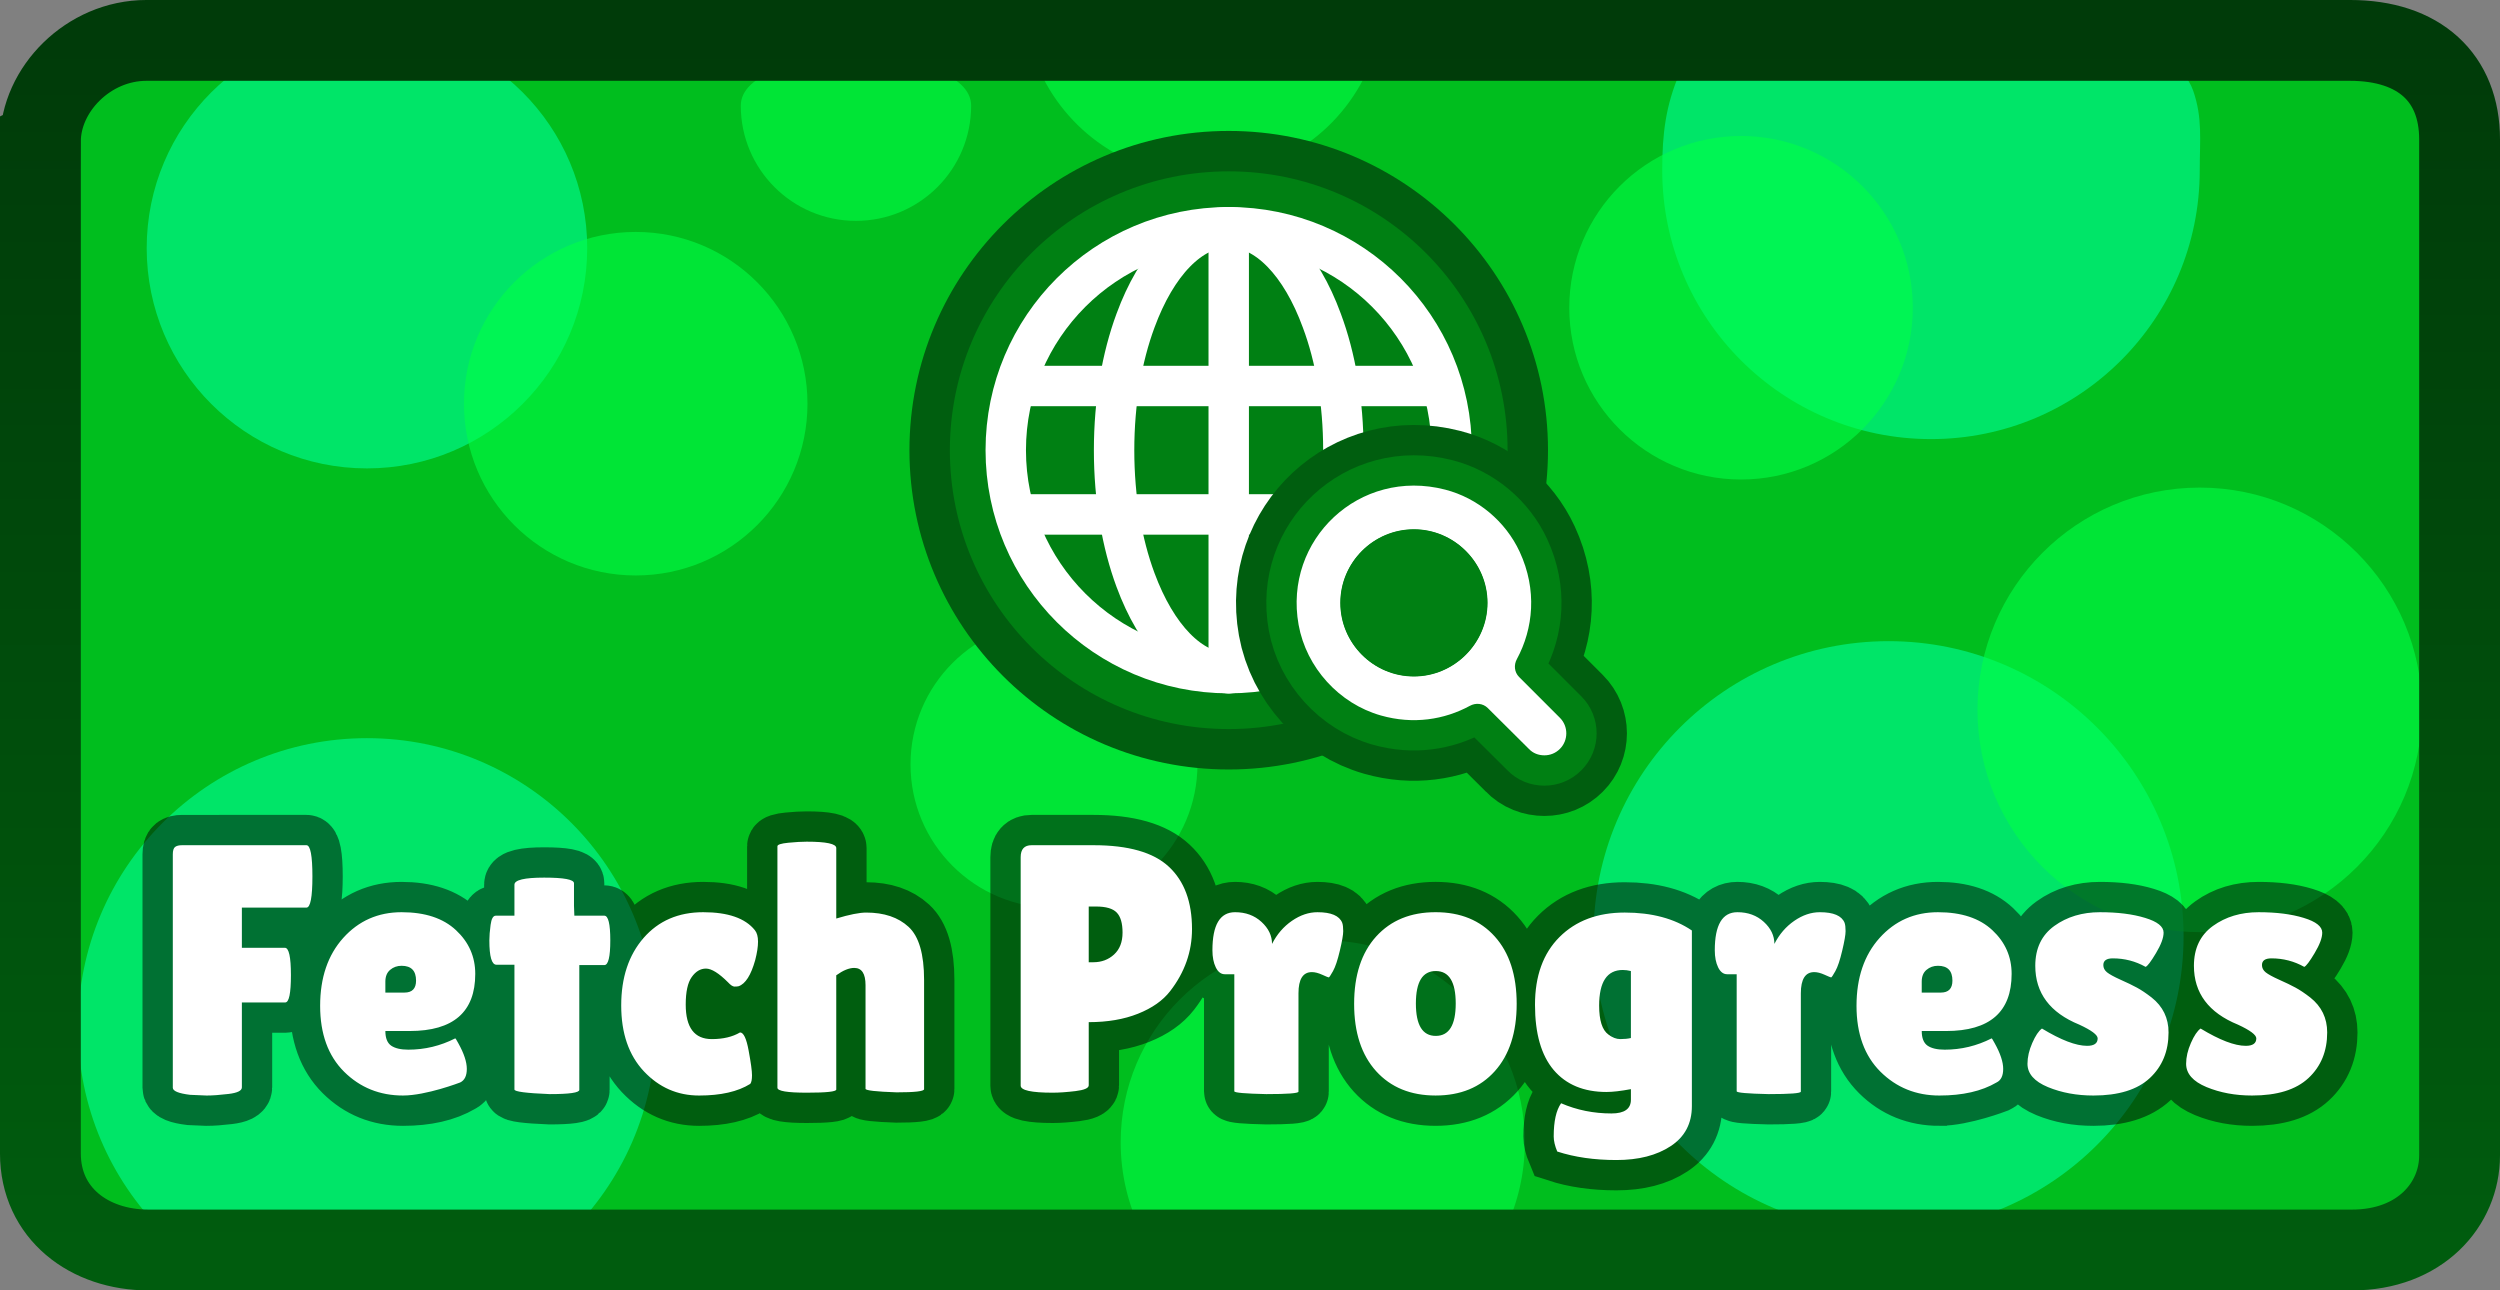 <svg version="1.1" xmlns="http://www.w3.org/2000/svg" xmlns:xlink="http://www.w3.org/1999/xlink" width="309.297" height="159.649" viewBox="0,0,309.297,159.649"><rect x="0" y="0" width="309.297" height="159.649" fill="#808080" stroke="none"/><defs><linearGradient x1="240" y1="105.176" x2="240" y2="254.824" gradientUnits="userSpaceOnUse" id="color-1"><stop offset="0" stop-color="#003b09"/><stop offset="1" stop-color="#005c0e"/></linearGradient></defs><g transform="translate(-85.351,-100.176)"><g stroke-miterlimit="10" stroke-dasharray="" stroke-dashoffset="0" style="mix-blend-mode: normal"><path d="M93.5,252v-144h293v144z" fill="#00be1e" fill-rule="nonzero" stroke="none" stroke-width="NaN" stroke-linecap="butt" stroke-linejoin="miter"/><path d="M103.5,130.875c0,-15.05 12.2,-27.25 27.25,-27.25c15.05,0 27.25,12.2 27.25,27.25c0,15.05 -12.2,27.25 -27.25,27.25c-15.05,0 -27.25,-12.2 -27.25,-27.25z" fill-opacity="0.6" fill="#00ff9a" fill-rule="nonzero" stroke="none" stroke-width="0" stroke-linecap="butt" stroke-linejoin="miter"/><path d="M198,194.75c0,-9.803 7.947,-17.75 17.75,-17.75c9.803,0 17.75,7.947 17.75,17.75c0,9.803 -7.947,17.75 -17.75,17.75c-9.803,0 -17.75,-7.947 -17.75,-17.75z" fill-opacity="0.6" fill="#00ff46" fill-rule="nonzero" stroke="none" stroke-width="0" stroke-linecap="butt" stroke-linejoin="miter"/><path d="M291,121.25c0,-4.607 0.437,-7.996 2.131,-11.985c5.058,-11.911 59.066,-10.897 63.562,2.144c1.171,3.398 0.807,6.045 0.807,9.841c0,18.363 -14.887,33.25 -33.25,33.25c-18.363,0 -33.25,-14.887 -33.25,-33.25z" fill-opacity="0.6" fill="#00ff9a" fill-rule="nonzero" stroke="none" stroke-width="0" stroke-linecap="butt" stroke-linejoin="miter"/><path d="M282.5,216c0,-20.158 16.342,-36.5 36.5,-36.5c20.158,0 36.5,16.342 36.5,36.5c0,20.158 -16.342,36.5 -36.5,36.5c-20.158,0 -36.5,-16.342 -36.5,-36.5z" fill-opacity="0.6" fill="#00ff9a" fill-rule="nonzero" stroke="none" stroke-width="0" stroke-linecap="butt" stroke-linejoin="miter"/><path d="M255.071,107.613c-3.177,8.408 -11.301,14.387 -20.821,14.387c-9.236,0 -17.157,-5.627 -20.523,-13.639c-1.113,-2.649 42.267,-3.192 41.343,-0.747z" fill-opacity="0.6" fill="#00ff46" fill-rule="nonzero" stroke="none" stroke-width="0" stroke-linecap="butt" stroke-linejoin="miter"/><path d="M142.75,150.121c0,-11.736 9.514,-21.25 21.25,-21.25c11.736,0 21.25,9.514 21.25,21.25c0,11.736 -9.514,21.25 -21.25,21.25c-11.736,0 -21.25,-9.514 -21.25,-21.25z" fill-opacity="0.6" fill="#00ff46" fill-rule="nonzero" stroke="none" stroke-width="0" stroke-linecap="butt" stroke-linejoin="miter"/><path d="M330,188c0,-15.188 12.312,-27.5 27.5,-27.5c15.188,0 27.5,12.312 27.5,27.5c0,15.188 -12.312,27.5 -27.5,27.5c-15.188,0 -27.5,-12.312 -27.5,-27.5z" fill-opacity="0.6" fill="#00ff46" fill-rule="nonzero" stroke="none" stroke-width="0" stroke-linecap="butt" stroke-linejoin="miter"/><path d="M95,227.25c0,-19.744 16.006,-35.75 35.75,-35.75c19.744,0 35.75,16.006 35.75,35.75c0,10.104 -4.191,19.228 -10.93,25.73c-6.43,6.204 -43.63,6.019 -50.099,-0.451c-6.469,-6.469 -10.471,-15.407 -10.471,-25.279z" fill-opacity="0.6" fill="#00ff9a" fill-rule="nonzero" stroke="none" stroke-width="0" stroke-linecap="butt" stroke-linejoin="miter"/><path d="M177,113.25c0,-7.87 28.5,-7.87 28.5,0c0,7.87 -6.38,14.25 -14.25,14.25c-7.87,0 -14.25,-6.38 -14.25,-14.25z" fill-opacity="0.6" fill="#00ff46" fill-rule="nonzero" stroke="none" stroke-width="0" stroke-linecap="butt" stroke-linejoin="miter"/><path d="M224,241.5c0,-13.807 11.193,-25 25,-25c13.807,0 25,11.193 25,25c0,3.799 -0.847,7.399 -2.363,10.623c-3.994,8.495 -40.987,8.693 -45.067,0.431c-1.646,-3.333 -2.57,-7.085 -2.57,-11.054z" fill-opacity="0.6" fill="#00ff46" fill-rule="nonzero" stroke="none" stroke-width="0" stroke-linecap="butt" stroke-linejoin="miter"/><path d="M90.351,117.671c0,-6.399 5.915,-12.496 13.119,-12.496c28.933,0 219.728,0 272.61,0c8.614,0 13.568,4.644 13.568,12.246c0,30.592 0,109.092 0,125.705c0,6.04 -4.859,11.698 -13.319,11.698c-52.467,0 -243.426,0 -272.61,0c-7.328,0 -13.369,-4.524 -13.369,-11.947c0,-30.161 0,-108.193 0,-125.206z" fill="none" fill-rule="nonzero" stroke="url(#color-1)" stroke-width="10" stroke-linecap="butt" stroke-linejoin="miter"/><path d="M123.264,204.744c0.492,0 0.738,1.288 0.738,3.863c0,2.57 -0.246,3.856 -0.738,3.856h-7.989v4.973h5.323c0.497,0 0.745,1.127 0.745,3.381c0,2.254 -0.234,3.381 -0.701,3.381h-5.367v10.508c0,0.409 -0.545,0.679 -1.636,0.811c-1.086,0.131 -1.993,0.197 -2.724,0.197l-2.052,-0.088c-1.421,-0.175 -2.132,-0.467 -2.132,-0.876v-28.873c0,-0.462 0.092,-0.767 0.277,-0.913c0.19,-0.146 0.475,-0.219 0.854,-0.219zM142.28,234.099c-1.835,1.076 -4.191,1.614 -7.068,1.614c-2.877,0 -5.306,-0.981 -7.288,-2.943c-1.976,-1.967 -2.965,-4.686 -2.965,-8.156c0,-3.476 0.952,-6.275 2.855,-8.397c1.908,-2.122 4.316,-3.184 7.222,-3.184c2.906,0 5.15,0.742 6.733,2.227c1.587,1.48 2.38,3.281 2.38,5.404c0,4.712 -2.704,7.068 -8.113,7.068h-3.008c0,0.871 0.239,1.475 0.716,1.811c0.482,0.331 1.19,0.497 2.125,0.497c2.035,0 3.967,-0.465 5.798,-1.395c0.029,-0.029 0.161,0.175 0.394,0.613c0.696,1.251 1.044,2.305 1.044,3.162c0,0.857 -0.275,1.417 -0.825,1.679zM136.825,221.495c0,-1.222 -0.596,-1.833 -1.789,-1.833c-0.55,0 -1.022,0.168 -1.417,0.504c-0.394,0.331 -0.591,0.815 -0.591,1.453v1.358h2.359c0.959,0 1.439,-0.494 1.439,-1.482zM157.022,235.012c0,0.35 -1.222,0.526 -3.666,0.526c-2.906,-0.117 -4.359,-0.307 -4.359,-0.57v-15.437h-2.227c-0.584,0 -0.876,-1.003 -0.876,-3.008c0,-0.526 0.051,-1.166 0.153,-1.92c0.102,-0.759 0.314,-1.139 0.635,-1.139h2.315v-3.834c0,-0.584 1.227,-0.876 3.68,-0.876c2.458,0 3.688,0.234 3.688,0.701v2.789l0.044,1.219h3.709c0.492,0 0.738,1.02 0.738,3.06c0,2.035 -0.246,3.052 -0.738,3.052h-3.096zM170.188,224.46c0,2.848 1.076,4.272 3.228,4.272c1.397,0 2.561,-0.275 3.49,-0.825c0.438,0 0.793,0.75 1.066,2.249c0.277,1.494 0.416,2.512 0.416,3.052c0,0.535 -0.073,0.891 -0.219,1.066c-1.538,0.959 -3.646,1.439 -6.324,1.439c-2.673,0 -4.948,-0.996 -6.827,-2.987c-1.874,-1.996 -2.811,-4.715 -2.811,-8.156c0,-3.447 0.923,-6.231 2.768,-8.354c1.85,-2.122 4.308,-3.184 7.375,-3.184c3.067,0 5.197,0.74 6.389,2.22c0.263,0.321 0.394,0.796 0.394,1.424c0,0.623 -0.117,1.385 -0.35,2.286c-0.521,1.86 -1.205,2.935 -2.052,3.228c-0.117,0.029 -0.285,0.044 -0.504,0.044c-0.214,0 -0.482,-0.175 -0.803,-0.526c-1.134,-1.134 -2.045,-1.701 -2.731,-1.701c-0.682,0 -1.271,0.35 -1.767,1.052c-0.492,0.696 -0.738,1.83 -0.738,3.403zM188.813,234.968c0,0.263 -1.215,0.394 -3.644,0.394c-2.424,0 -3.636,-0.204 -3.636,-0.613v-29.873c0,-0.204 0.45,-0.35 1.351,-0.438c0.901,-0.088 1.658,-0.131 2.271,-0.131c2.439,0 3.658,0.263 3.658,0.789v8.719c1.631,-0.492 2.867,-0.738 3.709,-0.738c2.21,0 3.955,0.589 5.236,1.767c1.28,1.178 1.92,3.366 1.92,6.565v13.516c0,0.263 -1.134,0.394 -3.403,0.394c-2.561,-0.088 -3.841,-0.234 -3.841,-0.438v-12.823c0,-1.421 -0.465,-2.132 -1.395,-2.132c-0.643,0 -1.385,0.304 -2.227,0.913zM215.592,235.362c-2.643,0 -3.965,-0.292 -3.965,-0.876v-28.259c0,-0.988 0.45,-1.482 1.351,-1.482h7.675c4.303,0 7.407,0.888 9.31,2.665c1.908,1.772 2.862,4.342 2.862,7.711c0,2.794 -0.903,5.355 -2.709,7.682c-0.901,1.163 -2.225,2.093 -3.972,2.789c-1.743,0.696 -3.775,1.044 -6.097,1.044v7.813c0,0.346 -0.545,0.584 -1.636,0.716c-1.09,0.131 -2.03,0.197 -2.819,0.197zM220.047,212.331v6.893h0.562c1.017,0 1.874,-0.319 2.57,-0.957c0.701,-0.643 1.052,-1.546 1.052,-2.709c0,-1.163 -0.241,-1.991 -0.723,-2.483c-0.477,-0.497 -1.327,-0.745 -2.548,-0.745zM245.996,235.231c0,0.204 -1.324,0.307 -3.972,0.307c-2.643,-0.058 -3.965,-0.175 -3.965,-0.35v-14.48h-1.176c-0.467,0 -0.84,-0.282 -1.117,-0.847c-0.277,-0.57 -0.416,-1.275 -0.416,-2.118c0,-3.14 0.932,-4.71 2.797,-4.71c1.31,0 2.4,0.399 3.271,1.198c0.871,0.798 2.736,0.579 3.768,-0.131c1.032,-0.711 2.086,-1.066 3.162,-1.066c1.689,0 2.709,0.436 3.06,1.307c0.083,0.234 0.124,0.577 0.124,1.03c0,0.448 -0.139,1.254 -0.416,2.417c-0.273,1.163 -0.555,2.008 -0.847,2.534c-0.292,0.521 -0.467,0.781 -0.526,0.781c-0.054,0 -0.321,-0.11 -0.803,-0.329c-0.482,-0.219 -0.91,-0.329 -1.285,-0.329c-1.105,0 -1.658,0.874 -1.658,2.621zM255.607,232.704c-1.816,-2.011 -2.724,-4.788 -2.724,-8.332c0,-3.549 0.908,-6.326 2.724,-8.332c1.821,-2.006 4.272,-3.008 7.353,-3.008c3.082,0 5.523,1.003 7.324,3.008c1.806,2.006 2.709,4.783 2.709,8.332c0,3.544 -0.903,6.321 -2.709,8.332c-1.801,2.006 -4.243,3.008 -7.324,3.008c-3.082,0 -5.533,-1.003 -7.353,-3.008zM262.983,220.312c-1.641,0 -2.461,1.339 -2.461,4.016c0,2.673 0.82,4.009 2.461,4.009c1.645,0 2.468,-1.336 2.468,-4.009c0,-2.677 -0.823,-4.016 -2.468,-4.016zM284.116,235.275c-2.823,0 -5.007,-0.908 -6.55,-2.724c-1.538,-1.821 -2.307,-4.51 -2.307,-8.069c0,-3.563 1.01,-6.355 3.03,-8.376c2.025,-2.02 4.715,-3.03 8.069,-3.03c3.359,0 6.129,0.74 8.31,2.22v21.724c0,2.152 -0.871,3.802 -2.614,4.951c-1.743,1.149 -3.982,1.723 -6.718,1.723c-2.731,0 -5.172,-0.35 -7.324,-1.052c-0.292,-0.696 -0.438,-1.319 -0.438,-1.869c0,-1.864 0.304,-3.232 0.913,-4.104c1.947,0.842 4.026,1.263 6.236,1.263c1.602,0 2.402,-0.567 2.402,-1.701v-1.307c-1.251,0.234 -2.254,0.35 -3.008,0.35zM286.124,220.181c-1.952,0 -2.928,1.47 -2.928,4.41c0,1.83 0.38,3.021 1.139,3.571c0.492,0.38 0.983,0.57 1.475,0.57c0.497,0 0.935,-0.044 1.314,-0.131v-8.288c-0.35,-0.088 -0.684,-0.131 -1,-0.131zM308.148,235.231c0,0.204 -1.324,0.307 -3.972,0.307c-2.643,-0.058 -3.965,-0.175 -3.965,-0.35v-14.48h-1.176c-0.467,0 -0.84,-0.282 -1.117,-0.847c-0.277,-0.57 -0.416,-1.275 -0.416,-2.118c0,-3.14 0.932,-4.71 2.797,-4.71c1.31,0 2.4,0.399 3.271,1.198c0.871,0.798 1.307,1.706 1.307,2.724c0.609,-1.193 1.429,-2.144 2.461,-2.855c1.032,-0.711 2.086,-1.066 3.162,-1.066c1.689,0 2.709,0.436 3.06,1.307c0.083,0.234 0.124,0.577 0.124,1.03c0,0.448 -0.139,1.254 -0.416,2.417c-0.273,1.163 -0.555,2.008 -0.847,2.534c-0.292,0.521 -0.467,0.781 -0.526,0.781c-0.054,0 -0.321,-0.11 -0.803,-0.329c-0.482,-0.219 -0.91,-0.329 -1.285,-0.329c-1.105,0 -1.658,0.874 -1.658,2.621zM325.288,235.713c-2.877,0 -5.306,-0.981 -7.288,-2.943c-1.976,-1.967 -2.965,-4.686 -2.965,-8.156c0,-3.476 0.952,-6.275 2.855,-8.397c1.908,-2.122 4.316,-3.184 7.222,-3.184c2.906,0 5.15,0.742 6.733,2.227c1.587,1.48 2.38,3.281 2.38,5.404c0,4.712 -2.704,7.068 -8.113,7.068h-3.008c0,0.871 0.239,1.475 0.716,1.811c0.482,0.331 1.19,0.497 2.125,0.497c2.035,0 3.967,-0.465 5.798,-1.395c0.029,-0.029 0.161,0.175 0.394,0.613c0.696,1.251 1.044,2.305 1.044,3.162c0,0.857 -0.275,1.417 -0.825,1.679c0,0 -4.191,1.614 -7.068,1.614zM326.902,221.495c0,-1.222 -0.596,-1.833 -1.789,-1.833c-0.55,0 -1.022,0.168 -1.417,0.504c-0.394,0.331 -0.591,0.815 -0.591,1.453v1.358h2.359c0.959,0 1.439,-0.494 1.439,-1.482zM337.978,227.425c2.356,1.426 4.218,2.14 5.586,2.14c0.871,0 1.307,-0.307 1.307,-0.92c0,-0.433 -0.757,-1 -2.271,-1.701c-3.632,-1.48 -5.447,-3.907 -5.447,-7.28c0,-2.152 0.784,-3.795 2.351,-4.929c1.572,-1.134 3.456,-1.701 5.652,-1.701c2.196,0 4.055,0.234 5.579,0.701c1.529,0.462 2.293,1.071 2.293,1.826c0,0.643 -0.314,1.487 -0.942,2.534c-0.623,1.047 -1.052,1.614 -1.285,1.701c-1.251,-0.701 -2.602,-1.052 -4.053,-1.052c-0.784,0 -1.176,0.277 -1.176,0.832c0,0.346 0.151,0.643 0.453,0.891c0.307,0.248 0.867,0.555 1.679,0.92c0.813,0.36 1.487,0.686 2.023,0.978c0.54,0.292 1.146,0.699 1.818,1.219c1.397,1.105 2.096,2.546 2.096,4.323c0,2.322 -0.772,4.204 -2.315,5.645c-1.543,1.441 -3.87,2.161 -6.981,2.161c-2.064,0 -3.941,-0.348 -5.63,-1.044c-1.684,-0.701 -2.527,-1.662 -2.527,-2.884c0,-0.813 0.197,-1.67 0.591,-2.57c0.394,-0.901 0.793,-1.497 1.198,-1.789zM357.605,227.425c2.356,1.426 4.218,2.14 5.586,2.14c0.871,0 1.307,-0.307 1.307,-0.92c0,-0.433 -0.757,-1 -2.271,-1.701c-3.632,-1.48 -5.447,-3.907 -5.447,-7.28c0,-2.152 0.784,-3.795 2.351,-4.929c1.572,-1.134 3.456,-1.701 5.652,-1.701c2.196,0 4.055,0.234 5.579,0.701c1.529,0.462 2.293,1.071 2.293,1.826c0,0.643 -0.314,1.487 -0.942,2.534c-0.623,1.047 -1.052,1.614 -1.285,1.701c-1.251,-0.701 -2.602,-1.052 -4.053,-1.052c-0.784,0 -1.176,0.277 -1.176,0.832c0,0.346 0.151,0.643 0.453,0.891c0.307,0.248 0.867,0.555 1.679,0.92c0.813,0.36 1.487,0.686 2.023,0.978c0.54,0.292 1.146,0.699 1.818,1.219c1.397,1.105 2.096,2.546 2.096,4.323c0,2.322 -0.772,4.204 -2.315,5.645c-1.543,1.441 -3.87,2.161 -6.981,2.161c-2.064,0 -3.941,-0.348 -5.63,-1.044c-1.684,-0.701 -2.527,-1.662 -2.527,-2.884c0,-0.813 0.197,-1.67 0.591,-2.57c0.394,-0.901 0.793,-1.497 1.198,-1.789z" fill="none" fill-rule="nonzero" stroke-opacity="0.506" stroke="#000000" stroke-width="7.5" stroke-linecap="square" stroke-linejoin="miter"/><path d="M123.264,204.744c0.492,0 0.738,1.288 0.738,3.863c0,2.57 -0.246,3.856 -0.738,3.856h-7.989v4.973h5.323c0.497,0 0.745,1.127 0.745,3.381c0,2.254 -0.234,3.381 -0.701,3.381h-5.367v10.508c0,0.409 -0.545,0.679 -1.636,0.811c-1.086,0.131 -1.993,0.197 -2.724,0.197l-2.052,-0.088c-1.421,-0.175 -2.132,-0.467 -2.132,-0.876v-28.873c0,-0.462 0.092,-0.767 0.277,-0.913c0.19,-0.146 0.475,-0.219 0.854,-0.219zM135.211,235.713c-2.877,0 -5.306,-0.981 -7.288,-2.943c-1.976,-1.967 -2.965,-4.686 -2.965,-8.156c0,-3.476 0.952,-6.275 2.855,-8.397c1.908,-2.122 4.316,-3.184 7.222,-3.184c2.906,0 5.15,0.742 6.733,2.227c1.587,1.48 2.38,3.281 2.38,5.404c0,4.712 -2.704,7.068 -8.113,7.068h-3.008c0,0.871 0.239,1.475 0.716,1.811c0.482,0.331 1.19,0.497 2.125,0.497c2.035,0 3.967,-0.465 5.798,-1.395c0.029,-0.029 0.161,0.175 0.394,0.613c0.696,1.251 1.044,2.305 1.044,3.162c0,0.857 -0.275,1.417 -0.825,1.679c0,0 -4.191,1.614 -7.068,1.614zM136.825,221.495c0,-1.222 -0.596,-1.833 -1.789,-1.833c-0.55,0 -1.022,0.168 -1.417,0.504c-0.394,0.331 -0.591,0.815 -0.591,1.453v1.358h2.359c0.959,0 1.439,-0.494 1.439,-1.482zM157.022,235.012c0,0.35 -1.222,0.526 -3.666,0.526c-2.906,-0.117 -4.359,-0.307 -4.359,-0.57v-15.437h-2.227c-0.584,0 -0.876,-1.003 -0.876,-3.008c0,-0.526 0.051,-1.166 0.153,-1.92c0.102,-0.759 0.314,-1.139 0.635,-1.139h2.315v-3.834c0,-0.584 1.227,-0.876 3.68,-0.876c2.458,0 3.688,0.234 3.688,0.701v2.789l0.044,1.219h3.709c0.492,0 0.738,1.02 0.738,3.06c0,2.035 -0.246,3.052 -0.738,3.052h-3.096zM170.188,224.46c0,2.848 1.076,4.272 3.228,4.272c1.397,0 2.561,-0.275 3.49,-0.825c0.438,0 0.793,0.75 1.066,2.249c0.277,1.494 0.416,2.512 0.416,3.052c0,0.535 -0.073,0.891 -0.219,1.066c-1.538,0.959 -3.646,1.439 -6.324,1.439c-2.673,0 -4.948,-0.996 -6.827,-2.987c-1.874,-1.996 -2.811,-4.715 -2.811,-8.156c0,-3.447 0.922,-6.231 2.768,-8.354c1.85,-2.122 4.308,-3.184 7.375,-3.184c3.067,0 5.197,0.74 6.389,2.22c0.263,0.321 0.394,0.796 0.394,1.424c0,0.623 -0.117,1.385 -0.35,2.286c-0.521,1.86 -1.205,2.935 -2.052,3.228c-0.117,0.029 -0.285,0.044 -0.504,0.044c-0.214,0 -0.482,-0.175 -0.803,-0.526c-1.134,-1.134 -2.045,-1.701 -2.731,-1.701c-0.682,0 -1.271,0.35 -1.767,1.052c-0.492,0.696 -0.738,1.83 -0.738,3.403zM188.813,234.968c0,0.263 -1.215,0.394 -3.644,0.394c-2.424,0 -3.636,-0.204 -3.636,-0.613v-29.873c0,-0.204 0.45,-0.35 1.351,-0.438c0.901,-0.088 1.658,-0.131 2.271,-0.131c2.439,0 3.658,0.263 3.658,0.789v8.719c1.631,-0.492 2.867,-0.738 3.709,-0.738c2.21,0 3.955,0.589 5.236,1.767c1.28,1.178 1.92,3.366 1.92,6.565v13.516c0,0.263 -1.134,0.394 -3.403,0.394c-2.561,-0.088 -3.841,-0.234 -3.841,-0.438v-12.823c0,-1.421 -0.465,-2.132 -1.395,-2.132c-0.643,0 -1.385,0.304 -2.227,0.913zM215.592,235.362c-2.643,0 -3.965,-0.292 -3.965,-0.876v-28.259c0,-0.988 0.45,-1.482 1.351,-1.482h7.675c4.303,0 7.407,0.888 9.31,2.665c1.908,1.772 2.862,4.342 2.862,7.711c0,2.794 -0.903,5.355 -2.709,7.682c-0.901,1.163 -2.225,2.093 -3.972,2.789c-1.743,0.696 -3.775,1.044 -6.097,1.044v7.813c0,0.346 -0.545,0.584 -1.636,0.716c-1.09,0.131 -2.03,0.197 -2.819,0.197zM220.047,212.331v6.893h0.562c1.017,0 1.874,-0.319 2.57,-0.957c0.701,-0.643 1.052,-1.546 1.052,-2.709c0,-1.163 -0.241,-1.991 -0.723,-2.483c-0.477,-0.497 -1.327,-0.745 -2.548,-0.745zM245.996,235.231c0,0.204 -1.324,0.307 -3.972,0.307c-2.643,-0.058 -3.965,-0.175 -3.965,-0.35v-14.48h-1.176c-0.467,0 -0.84,-0.282 -1.117,-0.847c-0.277,-0.57 -0.416,-1.275 -0.416,-2.118c0,-3.14 0.932,-4.71 2.797,-4.71c1.31,0 2.4,0.399 3.271,1.198c0.871,0.798 1.307,1.706 1.307,2.724c0.609,-1.193 1.429,-2.144 2.461,-2.855c1.032,-0.711 2.086,-1.066 3.162,-1.066c1.689,0 2.709,0.436 3.06,1.307c0.083,0.234 0.124,0.577 0.124,1.03c0,0.448 -0.139,1.254 -0.416,2.417c-0.273,1.163 -0.555,2.008 -0.847,2.534c-0.292,0.521 -0.467,0.781 -0.526,0.781c-0.054,0 -0.321,-0.11 -0.803,-0.329c-0.482,-0.219 -0.91,-0.329 -1.285,-0.329c-1.105,0 -1.658,0.874 -1.658,2.621zM255.607,232.704c-1.816,-2.011 -2.724,-4.788 -2.724,-8.332c0,-3.549 0.908,-6.326 2.724,-8.332c1.821,-2.006 4.272,-3.008 7.353,-3.008c3.082,0 5.523,1.003 7.324,3.008c1.806,2.006 2.709,4.783 2.709,8.332c0,3.544 -0.903,6.321 -2.709,8.332c-1.801,2.006 -4.243,3.008 -7.324,3.008c-3.082,0 -5.533,-1.003 -7.353,-3.008zM262.983,220.312c-1.641,0 -2.461,1.339 -2.461,4.016c0,2.673 0.82,4.009 2.461,4.009c1.645,0 2.468,-1.336 2.468,-4.009c0,-2.677 -0.823,-4.016 -2.468,-4.016zM284.116,235.275c-2.823,0 -5.007,-0.908 -6.55,-2.724c-1.538,-1.821 -2.307,-4.51 -2.307,-8.069c0,-3.563 1.01,-6.355 3.03,-8.376c2.025,-2.02 4.715,-3.03 8.069,-3.03c3.359,0 6.129,0.74 8.31,2.22v21.724c0,2.152 -0.871,3.802 -2.614,4.951c-1.743,1.149 -3.982,1.723 -6.718,1.723c-2.731,0 -5.172,-0.35 -7.324,-1.052c-0.292,-0.696 -0.438,-1.319 -0.438,-1.869c0,-1.864 0.304,-3.232 0.913,-4.104c1.947,0.842 4.026,1.263 6.236,1.263c1.602,0 2.402,-0.567 2.402,-1.701v-1.307c-1.251,0.234 -2.254,0.35 -3.008,0.35zM286.124,220.181c-1.952,0 -2.928,1.47 -2.928,4.41c0,1.83 0.38,3.021 1.139,3.571c0.492,0.38 0.983,0.57 1.475,0.57c0.497,0 0.935,-0.044 1.314,-0.131v-8.288c-0.35,-0.088 -0.684,-0.131 -1,-0.131zM308.148,235.231c0,0.204 -1.324,0.307 -3.972,0.307c-2.643,-0.058 -3.965,-0.175 -3.965,-0.35v-14.48h-1.176c-0.467,0 -0.84,-0.282 -1.117,-0.847c-0.277,-0.57 -0.416,-1.275 -0.416,-2.118c0,-3.14 0.932,-4.71 2.797,-4.71c1.31,0 2.4,0.399 3.271,1.198c0.871,0.798 1.307,1.706 1.307,2.724c0.609,-1.193 1.429,-2.144 2.461,-2.855c1.032,-0.711 2.086,-1.066 3.162,-1.066c1.689,0 2.709,0.436 3.06,1.307c0.083,0.234 0.124,0.577 0.124,1.03c0,0.448 -0.139,1.254 -0.416,2.417c-0.273,1.163 -0.555,2.008 -0.847,2.534c-0.292,0.521 -0.467,0.781 -0.526,0.781c-0.054,0 -0.321,-0.11 -0.803,-0.329c-0.482,-0.219 -0.91,-0.329 -1.285,-0.329c-1.105,0 -1.658,0.874 -1.658,2.621zM332.357,234.099c-1.835,1.076 -4.191,1.614 -7.068,1.614c-2.877,0 -5.306,-0.981 -7.288,-2.943c-1.976,-1.967 -2.965,-4.686 -2.965,-8.156c0,-3.476 0.952,-6.275 2.855,-8.397c1.908,-2.122 4.316,-3.184 7.222,-3.184c2.906,0 5.15,0.742 6.733,2.227c1.587,1.48 2.38,3.281 2.38,5.404c0,4.712 -2.704,7.068 -8.113,7.068h-3.008c0,0.871 0.239,1.475 0.716,1.811c0.482,0.331 1.19,0.497 2.125,0.497c2.035,0 3.967,-0.465 5.798,-1.395c0.029,-0.029 0.161,0.175 0.394,0.613c0.696,1.251 1.044,2.305 1.044,3.162c0,0.857 -0.275,1.417 -0.825,1.679zM326.902,221.495c0,-1.222 -0.596,-1.833 -1.789,-1.833c-0.55,0 -1.022,0.168 -1.417,0.504c-0.394,0.331 -0.591,0.815 -0.591,1.453v1.358h2.359c0.959,0 1.439,-0.494 1.439,-1.482zM337.978,227.425c2.356,1.426 4.218,2.14 5.586,2.14c0.871,0 1.307,-0.307 1.307,-0.92c0,-0.433 -0.757,-1 -2.271,-1.701c-3.632,-1.48 -5.447,-3.907 -5.447,-7.28c0,-2.152 0.784,-3.795 2.351,-4.929c1.572,-1.134 3.456,-1.701 5.652,-1.701c2.196,0 4.055,0.234 5.579,0.701c1.529,0.462 2.293,1.071 2.293,1.826c0,0.643 -0.314,1.487 -0.942,2.534c-0.623,1.047 -1.052,1.614 -1.285,1.701c-1.251,-0.701 -2.602,-1.052 -4.053,-1.052c-0.784,0 -1.176,0.277 -1.176,0.832c0,0.346 0.151,0.643 0.453,0.891c0.307,0.248 0.867,0.555 1.679,0.92c0.813,0.36 1.487,0.686 2.023,0.978c0.54,0.292 1.146,0.699 1.818,1.219c1.397,1.105 2.096,2.546 2.096,4.323c0,2.322 -0.772,4.204 -2.315,5.645c-1.543,1.441 -3.87,2.161 -6.981,2.161c-2.064,0 -3.941,-0.348 -5.63,-1.044c-1.684,-0.701 -2.527,-1.662 -2.527,-2.884c0,-0.813 0.197,-1.67 0.591,-2.57c0.394,-0.901 0.793,-1.497 1.198,-1.789zM357.605,227.425c2.356,1.426 4.218,2.14 5.586,2.14c0.871,0 1.307,-0.307 1.307,-0.92c0,-0.433 -0.757,-1 -2.271,-1.701c-3.632,-1.48 -5.447,-3.907 -5.447,-7.28c0,-2.152 0.784,-3.795 2.351,-4.929c1.572,-1.134 3.456,-1.701 5.652,-1.701c2.196,0 4.055,0.234 5.579,0.701c1.529,0.462 2.293,1.071 2.293,1.826c0,0.643 -0.314,1.487 -0.942,2.534c-0.623,1.047 -1.052,1.614 -1.285,1.701c-1.251,-0.701 -2.602,-1.052 -4.053,-1.052c-0.784,0 -1.176,0.277 -1.176,0.832c0,0.346 0.151,0.643 0.453,0.891c0.307,0.248 0.867,0.555 1.679,0.92c0.813,0.36 1.487,0.686 2.023,0.978c0.54,0.292 1.146,0.699 1.818,1.219c1.397,1.105 2.096,2.546 2.096,4.323c0,2.322 -0.772,4.204 -2.315,5.645c-1.543,1.441 -3.87,2.161 -6.981,2.161c-2.064,0 -3.941,-0.348 -5.63,-1.044c-1.684,-0.701 -2.527,-1.662 -2.527,-2.884c0,-0.813 0.197,-1.67 0.591,-2.57c0.394,-0.901 0.793,-1.497 1.198,-1.789z" fill="#ffffff" fill-rule="nonzero" stroke="none" stroke-width="1" stroke-linecap="square" stroke-linejoin="miter"/><path d="M202.867,155.875c0,-19.054 15.446,-34.5 34.5,-34.5c19.054,0 34.5,15.446 34.5,34.5c0,19.054 -15.446,34.5 -34.5,34.5c-19.054,0 -34.5,-15.446 -34.5,-34.5z" fill="none" fill-rule="nonzero" stroke="#005e0f" stroke-width="10" stroke-linecap="butt" stroke-linejoin="miter"/><path d="M202.867,155.875c0,-19.054 15.446,-34.5 34.5,-34.5c19.054,0 34.5,15.446 34.5,34.5c0,19.054 -15.446,34.5 -34.5,34.5c-19.054,0 -34.5,-15.446 -34.5,-34.5z" fill="#008013" fill-rule="nonzero" stroke="none" stroke-width="0" stroke-linecap="butt" stroke-linejoin="miter"/><path d="M264.95,155.872c0,15.235 -12.35,27.582 -27.582,27.582c-15.235,0 -27.586,-12.347 -27.586,-27.582c0,-15.235 12.35,-27.586 27.586,-27.586c15.232,0 27.582,12.35 27.582,27.586z" fill="none" fill-rule="evenodd" stroke="#ffffff" stroke-width="5" stroke-linecap="round" stroke-linejoin="round"/><path d="M251.551,155.885c0,5.987 -0.973,11.526 -2.664,16.043c-2.56,6.971 -6.77,11.522 -11.526,11.522c-4.755,0 -8.951,-4.552 -11.526,-11.522c-1.674,-4.517 -2.65,-10.056 -2.65,-16.043c0,-5.991 0.977,-11.526 2.65,-16.043c2.574,-7.009 6.77,-11.56 11.526,-11.56c4.755,0 8.965,4.552 11.526,11.56c1.691,4.517 2.664,10.052 2.664,16.043z" fill="none" fill-rule="evenodd" stroke="#ffffff" stroke-width="5" stroke-linecap="round" stroke-linejoin="round"/><path d="M263.605,163.821h-52.48" fill="none" fill-rule="evenodd" stroke="#ffffff" stroke-width="5" stroke-linecap="round" stroke-linejoin="round"/><path d="M263.605,147.929h-52.48" fill="none" fill-rule="evenodd" stroke="#ffffff" stroke-width="5" stroke-linecap="round" stroke-linejoin="round"/><path d="M237.367,128.289v55.171" fill="none" fill-rule="evenodd" stroke="#ffffff" stroke-width="5" stroke-linecap="round" stroke-linejoin="round"/><path d="M260.279,165.693c-5.006,0 -9.069,4.063 -9.069,9.069c0,5.006 4.063,9.069 9.069,9.069c4.97,0 9.069,-4.063 9.069,-9.069c0,-5.006 -4.099,-9.069 -9.069,-9.069M278.341,188.982c1.056,1.052 1.056,2.793 0,3.845c-0.541,0.544 -1.23,0.798 -1.919,0.798c-0.726,0 -1.415,-0.254 -1.923,-0.798l-5.089,-5.06c-0.591,-0.584 -1.484,-0.664 -2.213,-0.265c-3.149,1.709 -6.99,2.333 -11.002,1.193c-5.177,-1.466 -9.225,-5.924 -10.183,-11.22c-1.897,-10.513 7.524,-19.462 18.134,-16.723c4.023,1.037 7.473,3.925 9.218,7.694c2.184,4.709 1.687,9.508 -0.345,13.27c-0.399,0.729 -0.319,1.618 0.265,2.206l5.057,5.06" fill="#ffffff" fill-rule="evenodd" stroke="#005e0f" stroke-width="15" stroke-linecap="butt" stroke-linejoin="miter"/><path d="M260.279,165.693c-5.006,0 -9.069,4.063 -9.069,9.069c0,5.006 4.063,9.069 9.069,9.069c4.97,0 9.069,-4.063 9.069,-9.069c0,-5.006 -4.099,-9.069 -9.069,-9.069M278.341,188.982c1.056,1.052 1.056,2.793 0,3.845c-0.541,0.544 -1.23,0.798 -1.919,0.798c-0.726,0 -1.415,-0.254 -1.923,-0.798l-5.089,-5.06c-0.591,-0.584 -1.484,-0.664 -2.213,-0.265c-3.149,1.709 -6.99,2.333 -11.002,1.193c-5.177,-1.466 -9.225,-5.924 -10.183,-11.22c-1.897,-10.513 7.524,-19.462 18.134,-16.723c4.023,1.037 7.473,3.925 9.218,7.694c2.184,4.709 1.687,9.508 -0.345,13.27c-0.399,0.729 -0.319,1.618 0.265,2.206l5.057,5.06" fill="#ffffff" fill-rule="evenodd" stroke="#008013" stroke-width="7.5" stroke-linecap="butt" stroke-linejoin="miter"/><path d="M260.279,165.693c-5.006,0 -9.069,4.063 -9.069,9.069c0,5.006 4.063,9.069 9.069,9.069c4.97,0 9.069,-4.063 9.069,-9.069c0,-5.006 -4.099,-9.069 -9.069,-9.069M278.341,188.982c1.056,1.052 1.056,2.793 0,3.845c-0.541,0.544 -1.23,0.798 -1.919,0.798c-0.726,0 -1.415,-0.254 -1.923,-0.798l-5.089,-5.06c-0.591,-0.584 -1.484,-0.664 -2.213,-0.265c-3.149,1.709 -6.99,2.333 -11.002,1.193c-5.177,-1.466 -9.225,-5.924 -10.183,-11.22c-1.897,-10.513 7.524,-19.462 18.134,-16.723c4.023,1.037 7.473,3.925 9.218,7.694c2.184,4.709 1.687,9.508 -0.345,13.27c-0.399,0.729 -0.319,1.618 0.265,2.206l5.057,5.06" fill="#ffffff" fill-rule="evenodd" stroke="none" stroke-width="1" stroke-linecap="butt" stroke-linejoin="miter"/><path d="M260.279,165.654c4.97,0 9.108,4.102 9.108,9.108c0,5.006 -4.138,9.108 -9.108,9.108c-5.006,0 -9.108,-4.102 -9.108,-9.108c0,-5.006 4.102,-9.108 9.108,-9.108" fill="#008013" fill-rule="evenodd" stroke="none" stroke-width="0.5" stroke-linecap="butt" stroke-linejoin="miter"/><path d="M279.5,138.25c0,-11.736 9.514,-21.25 21.25,-21.25c11.736,0 21.25,9.514 21.25,21.25c0,11.736 -9.514,21.25 -21.25,21.25c-11.736,0 -21.25,-9.514 -21.25,-21.25z" fill-opacity="0.6" fill="#00ff46" fill-rule="nonzero" stroke="none" stroke-width="0" stroke-linecap="butt" stroke-linejoin="miter"/></g></g></svg><!--rotationCenter:154.64865:79.824275-->

